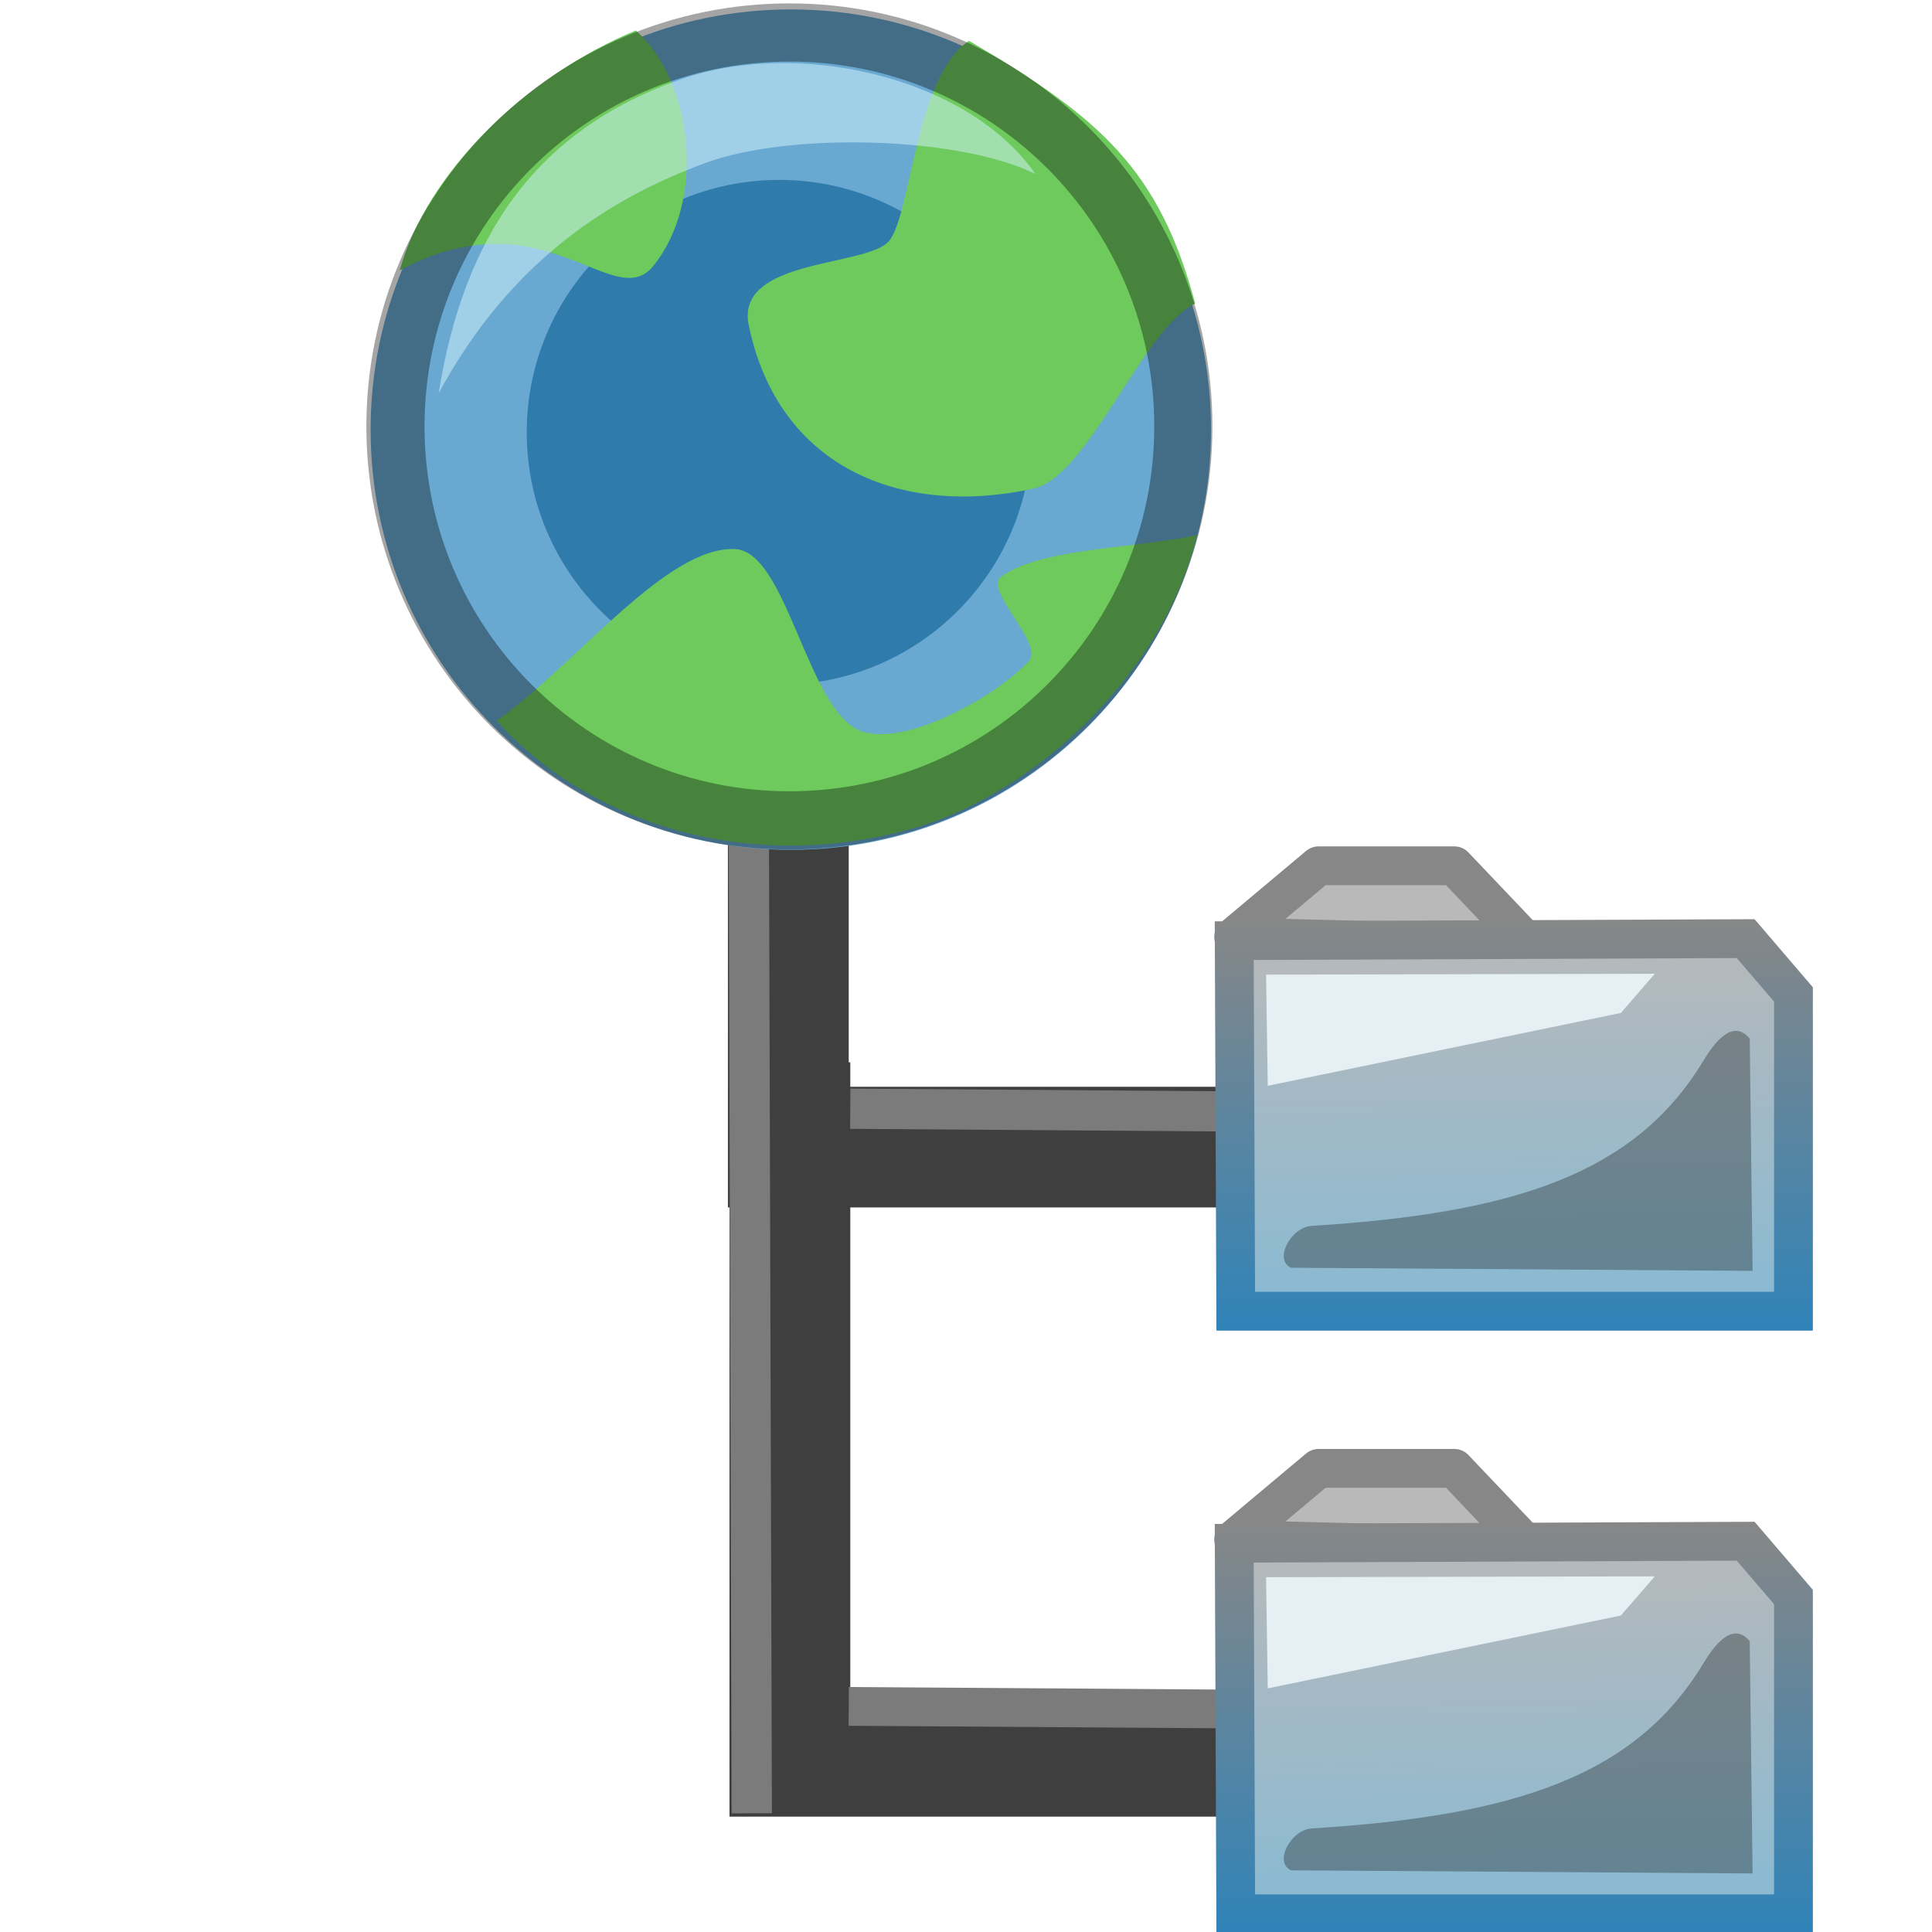 <?xml version="1.0" encoding="UTF-8" standalone="no"?>
<!-- Created with Inkscape (http://www.inkscape.org/) -->

<svg
   xmlns:dc="http://purl.org/dc/elements/1.1/"
   xmlns:cc="http://creativecommons.org/ns#"
   xmlns:rdf="http://www.w3.org/1999/02/22-rdf-syntax-ns#"
   xmlns:svg="http://www.w3.org/2000/svg"
   xmlns="http://www.w3.org/2000/svg"
   xmlns:xlink="http://www.w3.org/1999/xlink"
   xmlns:sodipodi="http://sodipodi.sourceforge.net/DTD/sodipodi-0.dtd"
   xmlns:inkscape="http://www.inkscape.org/namespaces/inkscape"
   width="48"
   height="48"
   id="svg2300"
   sodipodi:version="0.32"
   inkscape:version="0.47 r22583"
   version="1.0"
   sodipodi:docname="remotetreeview.svg"
   inkscape:output_extension="org.inkscape.output.svg.inkscape"
   sodipodi:modified="true"
   inkscape:export-filename="S:\bfiles 2009\Projects\FileZilla_icons\blukis-ico-2.0a\toolbar-general\16x16\remotetreeview.png"
   inkscape:export-xdpi="30"
   inkscape:export-ydpi="30">
  <defs
     id="defs2302">
    <inkscape:perspective
       sodipodi:type="inkscape:persp3d"
       inkscape:vp_x="0 : 45 : 1"
       inkscape:vp_y="0 : 1000 : 0"
       inkscape:vp_z="90 : 45 : 1"
       inkscape:persp3d-origin="45 : 30 : 1"
       id="perspective4551" />
    <filter
       inkscape:collect="always"
       x="-0.289"
       width="1.579"
       y="-0.289"
       height="1.579"
       id="filter5024"
       color-interpolation-filters="sRGB">
      <feGaussianBlur
         inkscape:collect="always"
         stdDeviation="2.624"
         id="feGaussianBlur5026" />
    </filter>
    <clipPath
       clipPathUnits="userSpaceOnUse"
       id="clipPath3642">
      <rect
         style="fill:#f300a2;fill-opacity:0.321;stroke:none"
         id="rect3609"
         width="32.243"
         height="58.073"
         x="551.873"
         y="975.05" />
    </clipPath>
    <clipPath
       clipPathUnits="userSpaceOnUse"
       id="clipPath4785">
      <path
         sodipodi:nodetypes="cscccc"
         id="path4787"
         d="m 126.715,349.267 c -0.14,-5.236 -3.359,-7.282 -7.472,-8.153 -4.151,-0.879 -5.954,-3.761 -5.612,-10.238 l -4.754,2.914 0.124,15.61 17.713,-0.133 z"
         style="fill:none;stroke:#000000;stroke-width:1px;stroke-linecap:butt;stroke-linejoin:miter;stroke-opacity:1" />
    </clipPath>
    <clipPath
       clipPathUnits="userSpaceOnUse"
       id="clipPath5889">
      <path
         inkscape:export-ydpi="20.608969"
         inkscape:export-xdpi="20.608969"
         inkscape:export-filename="C:\bfiles\Projects\FileZilla toolbar\path6567.png"
         sodipodi:nodetypes="ccccccc"
         id="path5891"
         d="m 114.868,215.18 0.011,40.66 46.185,-4.7e-4 -0.026,-38.095 -10.033,-7.856 -36.115,-0.021 -0.022,5.312 z"
         style="fill:none;stroke:#ee4747;stroke-width:0.27;stroke-linecap:butt;stroke-linejoin:round;stroke-miterlimit:4;stroke-opacity:1;stroke-dasharray:none" />
    </clipPath>
    <inkscape:perspective
       id="perspective4561"
       inkscape:persp3d-origin="0.5 : 0.33333333 : 1"
       inkscape:vp_z="1 : 0.5 : 1"
       inkscape:vp_y="0 : 1000 : 0"
       inkscape:vp_x="0 : 0.5 : 1"
       sodipodi:type="inkscape:persp3d" />
    <linearGradient
       inkscape:collect="always"
       xlink:href="#linearGradient3924"
       id="linearGradient3930"
       x1="35.986"
       y1="43.943"
       x2="36.129"
       y2="54.112"
       gradientUnits="userSpaceOnUse" />
    <linearGradient
       id="linearGradient3924">
      <stop
         style="stop-color:#b9b9b9;stop-opacity:1;"
         offset="0"
         id="stop3926" />
      <stop
         style="stop-color:#86bad5;stop-opacity:1;"
         offset="1"
         id="stop3928" />
    </linearGradient>
    <linearGradient
       inkscape:collect="always"
       xlink:href="#linearGradient3908"
       id="linearGradient3914"
       x1="34.482"
       y1="43.943"
       x2="34.482"
       y2="54.112"
       gradientUnits="userSpaceOnUse" />
    <linearGradient
       id="linearGradient3908">
      <stop
         style="stop-color:#878787;stop-opacity:1;"
         offset="0"
         id="stop3910" />
      <stop
         style="stop-color:#2f83b8;stop-opacity:1;"
         offset="1"
         id="stop3912" />
    </linearGradient>
    <filter
       inkscape:collect="always"
       x="-0.134"
       width="1.267"
       y="-0.284"
       height="1.567"
       id="filter4593-0"
       color-interpolation-filters="sRGB">
      <feGaussianBlur
         inkscape:collect="always"
         stdDeviation="1.183"
         id="feGaussianBlur4595-0" />
    </filter>
    <inkscape:perspective
       id="perspective4625"
       inkscape:persp3d-origin="0.5 : 0.33333333 : 1"
       inkscape:vp_z="1 : 0.5 : 1"
       inkscape:vp_y="0 : 1000 : 0"
       inkscape:vp_x="0 : 0.5 : 1"
       sodipodi:type="inkscape:persp3d" />
    <linearGradient
       inkscape:collect="always"
       xlink:href="#linearGradient3924-7"
       id="linearGradient3930-0"
       x1="35.986"
       y1="43.943"
       x2="36.129"
       y2="54.112"
       gradientUnits="userSpaceOnUse" />
    <linearGradient
       id="linearGradient3924-7">
      <stop
         style="stop-color:#b9b9b9;stop-opacity:1;"
         offset="0"
         id="stop3926-2" />
      <stop
         style="stop-color:#86bad5;stop-opacity:1;"
         offset="1"
         id="stop3928-5" />
    </linearGradient>
    <linearGradient
       inkscape:collect="always"
       xlink:href="#linearGradient3908-2"
       id="linearGradient3914-5"
       x1="34.482"
       y1="43.943"
       x2="34.482"
       y2="54.112"
       gradientUnits="userSpaceOnUse" />
    <linearGradient
       id="linearGradient3908-2">
      <stop
         style="stop-color:#878787;stop-opacity:1;"
         offset="0"
         id="stop3910-1" />
      <stop
         style="stop-color:#2f83b8;stop-opacity:1;"
         offset="1"
         id="stop3912-4" />
    </linearGradient>
    <filter
       inkscape:collect="always"
       x="-0.134"
       width="1.267"
       y="-0.284"
       height="1.567"
       id="filter4593-0-8"
       color-interpolation-filters="sRGB">
      <feGaussianBlur
         inkscape:collect="always"
         stdDeviation="1.183"
         id="feGaussianBlur4595-0-6" />
    </filter>
    <inkscape:perspective
       id="perspective4689"
       inkscape:persp3d-origin="0.5 : 0.33333333 : 1"
       inkscape:vp_z="1 : 0.5 : 1"
       inkscape:vp_y="0 : 1000 : 0"
       inkscape:vp_x="0 : 0.5 : 1"
       sodipodi:type="inkscape:persp3d" />
    <filter
       inkscape:collect="always"
       x="-0.289"
       width="1.579"
       y="-0.289"
       height="1.579"
       id="filter5024-3"
       color-interpolation-filters="sRGB">
      <feGaussianBlur
         inkscape:collect="always"
         stdDeviation="2.624"
         id="feGaussianBlur5026-5" />
    </filter>
    <inkscape:perspective
       id="perspective2885"
       inkscape:persp3d-origin="0.5 : 0.33333333 : 1"
       inkscape:vp_z="1 : 0.5 : 1"
       inkscape:vp_y="0 : 1000 : 0"
       inkscape:vp_x="0 : 0.5 : 1"
       sodipodi:type="inkscape:persp3d" />
  </defs>
  <sodipodi:namedview
     id="base"
     pagecolor="#ffffff"
     bordercolor="#666666"
     borderopacity="1.0"
     gridtolerance="10000"
     guidetolerance="10"
     objecttolerance="10"
     inkscape:pageopacity="0.0"
     inkscape:pageshadow="2"
     inkscape:zoom="9.418465"
     inkscape:cx="25.029762"
     inkscape:cy="23.303571"
     inkscape:document-units="px"
     inkscape:current-layer="layer1"
     width="1in"
     height="1in"
     units="in"
     showgrid="true"
     gridanglex="0.333in"
     gridanglez="0.333in"
     grid_units="in"
     inkscape:window-width="910"
     inkscape:window-height="756"
     inkscape:window-x="305"
     inkscape:window-y="199"
     inkscape:grid-bbox="true"
     inkscape:grid-points="false"
     inkscape:snap-grids="false"
     inkscape:window-maximized="0">
    <inkscape:grid
       id="GridFromPre046Settings"
       type="xygrid"
       originx="0px"
       originy="0px"
       spacingx="1px"
       spacingy="1px"
       color="#0000ff"
       empcolor="#0000ff"
       opacity="0.2"
       empopacity="0.4"
       empspacing="3"
       units="px"
       visible="true"
       enabled="true"
       snapvisiblegridlinesonly="true" />
  </sodipodi:namedview>
  <g
     inkscape:label="Layer 1"
     inkscape:groupmode="layer"
     id="layer1"
     transform="translate(0,-42)">
    <g
       id="g4069"
       transform="matrix(0.714,0,0,0.713,-136.57,-94.476)"
       inkscape:export-filename="/home/lukisuser/bfiles on spf8/Projects/Filezilla Toolbar/export1.png"
       inkscape:export-xdpi="19.994627"
       inkscape:export-ydpi="19.994627">
      <path
         inkscape:export-ydpi="42.661102"
         inkscape:export-xdpi="42.661102"
         inkscape:export-filename="C:\bfiles\Projects\FileZilla toolbar\g3820-a.png"
         sodipodi:nodetypes="cccc"
         id="path4071"
         d="m 218.76,228.428 0,24.182 15.118,0 0,0"
         style="fill:none;stroke:#3f3f3f;stroke-width:4.204;stroke-linecap:butt;stroke-linejoin:miter;stroke-miterlimit:4;stroke-opacity:1;stroke-dasharray:none" />
      <path
         sodipodi:nodetypes="cccc"
         inkscape:export-ydpi="42.661102"
         inkscape:export-xdpi="42.661102"
         inkscape:export-filename="C:\bfiles\Projects\FileZilla toolbar\g3820-a.png"
         id="path4073"
         d="m 218.705,215.271 0,16.111 15.118,0 0,0"
         style="fill:none;stroke:#3f3f3f;stroke-width:4.204;stroke-linecap:butt;stroke-linejoin:miter;stroke-miterlimit:4;stroke-opacity:1;stroke-dasharray:none" />
      <path
         inkscape:export-ydpi="42.661102"
         inkscape:export-xdpi="42.661102"
         inkscape:export-filename="C:\bfiles\Projects\FileZilla toolbar\g3820-a.png"
         sodipodi:nodetypes="cc"
         id="path4075"
         d="m 217.329,219.649 0.105,34.947"
         style="fill:none;stroke:#7b7b7b;stroke-width:1.401;stroke-linecap:butt;stroke-linejoin:miter;stroke-miterlimit:4;stroke-opacity:1;stroke-dasharray:none" />
      <path
         inkscape:export-ydpi="42.661102"
         inkscape:export-xdpi="42.661102"
         inkscape:export-filename="C:\bfiles\Projects\FileZilla toolbar\g3820-a.png"
         sodipodi:nodetypes="cc"
         id="path4077"
         d="m 235.624,230.15 -14.763,-0.105"
         style="fill:none;stroke:#7b7b7b;stroke-width:1.401;stroke-linecap:butt;stroke-linejoin:miter;stroke-miterlimit:4;stroke-opacity:1;stroke-dasharray:none" />
      <path
         inkscape:export-ydpi="42.661102"
         inkscape:export-xdpi="42.661102"
         inkscape:export-filename="C:\bfiles\Projects\FileZilla toolbar\g3820-a.png"
         sodipodi:nodetypes="cc"
         id="path4079"
         d="m 236.166,250.976 -15.358,-0.105"
         style="fill:none;stroke:#7b7b7b;stroke-width:1.35;stroke-linecap:butt;stroke-linejoin:miter;stroke-miterlimit:4;stroke-opacity:1;stroke-dasharray:none" />
    </g>
    <g
       id="g3663"
       transform="translate(-0.106,0)">
      <path
         inkscape:export-ydpi="63.991653"
         inkscape:export-xdpi="63.991653"
         inkscape:export-filename="C:\bfiles\Projects\FileZilla toolbar\path6567.png"
         transform="matrix(0.208,0,0,0.208,-82.906,-104.273)"
         d="m 543.748,754.555 c 0,27.72 -22.472,50.192 -50.192,50.192 -27.72,0 -50.192,-22.472 -50.192,-50.192 0,-27.72 22.472,-50.192 50.192,-50.192 27.72,0 50.192,22.472 50.192,50.192 z"
         sodipodi:ry="50.192154"
         sodipodi:rx="50.192154"
         sodipodi:cy="754.55542"
         sodipodi:cx="493.55618"
         id="path4083"
         style="fill:#68a8d1;fill-opacity:1;stroke:none"
         sodipodi:type="arc" />
      <path
         inkscape:export-ydpi="63.991653"
         inkscape:export-xdpi="63.991653"
         inkscape:export-filename="C:\bfiles\Projects\FileZilla toolbar\path6567.png"
         transform="matrix(0.692,0,0,0.692,-136.643,-278.544)"
         d="m 234.654,478.738 c 0,5.006 -4.058,9.064 -9.064,9.064 -5.006,0 -9.064,-4.058 -9.064,-9.064 0,-5.006 4.058,-9.064 9.064,-9.064 5.006,0 9.064,4.058 9.064,9.064 z"
         sodipodi:ry="9.0636187"
         sodipodi:rx="9.0636187"
         sodipodi:cy="478.73828"
         sodipodi:cx="225.59035"
         id="path4085"
         style="opacity:0.926;fill:#2575a6;fill-opacity:1;stroke:none;filter:url(#filter5024)"
         sodipodi:type="arc" />
      <path
         inkscape:export-ydpi="63.991653"
         inkscape:export-xdpi="63.991653"
         inkscape:export-filename="C:\bfiles\Projects\FileZilla toolbar\path6567.png"
         sodipodi:nodetypes="cssscc"
         id="path4087"
         d="m 24.184,43.013 c -1.342,0.861 -1.439,4.343 -1.996,4.98 -0.561,0.643 -3.823,0.424 -3.48,2.086 0.729,3.537 3.788,4.783 7.081,4.059 1.356,-0.299 2.736,-4.016 4.012,-4.595 -0.889,-3.313 -2.331,-4.599 -5.618,-6.529 z"
         style="fill:#6eca5d;fill-opacity:1;fill-rule:evenodd;stroke:none" />
      <path
         inkscape:export-ydpi="63.991653"
         inkscape:export-xdpi="63.991653"
         inkscape:export-filename="C:\bfiles\Projects\FileZilla toolbar\path6567.png"
         sodipodi:nodetypes="csssscsc"
         id="path4089"
         d="m 12.445,59.905 c 1.972,-1.391 4.202,-4.33 5.916,-4.264 1.302,0.05 1.795,4.011 3.132,4.519 1.099,0.418 3.396,-0.881 4.176,-1.738 0.38,-0.417 -1.122,-1.766 -0.696,-2.086 0.966,-0.723 3.248,-0.695 4.872,-1.043 -0.868,3.563 -4.146,6.462 -7.031,7.279 -4.281,1.213 -8.204,-0.243 -10.369,-2.668 z"
         style="fill:#6eca5d;fill-opacity:1;fill-rule:evenodd;stroke:none" />
      <path
         inkscape:export-ydpi="63.991653"
         inkscape:export-xdpi="63.991653"
         inkscape:export-filename="C:\bfiles\Projects\FileZilla toolbar\path6567.png"
         sodipodi:nodetypes="cscc"
         id="path4091"
         d="m 10.036,48.718 c 3.58,-1.919 5.319,1.102 6.3,-0.109 1.324,-1.634 0.989,-4.584 -0.433,-5.852 -2.748,1.143 -5.189,3.53 -5.867,5.961 z"
         style="fill:#6eca5d;fill-opacity:1;fill-rule:evenodd;stroke:none" />
      <path
         inkscape:export-ydpi="63.991653"
         inkscape:export-xdpi="63.991653"
         inkscape:export-filename="C:\bfiles\Projects\FileZilla toolbar\path6567.png"
         sodipodi:nodetypes="cscsc"
         id="path4093"
         d="m 11.003,51.771 c 0.619,-3.855 2.369,-6.52 6.013,-7.8 2.891,-1.016 7.117,-0.081 8.815,2.352 -1.892,-0.938 -6.102,-1.042 -8.182,-0.28 -2.338,0.856 -4.853,2.405 -6.645,5.729 z"
         style="fill:#d5f5fe;fill-opacity:0.512;fill-rule:evenodd;stroke:none" />
      <path
         inkscape:export-ydpi="63.991653"
         inkscape:export-xdpi="63.991653"
         inkscape:export-filename="C:\bfiles\Projects\FileZilla toolbar\path6567.png"
         sodipodi:type="arc"
         style="fill:none;stroke:#000000;stroke-width:7.41;stroke-miterlimit:4;stroke-opacity:0.352;stroke-dasharray:none"
         id="path4095"
         sodipodi:cx="493.55618"
         sodipodi:cy="754.55542"
         sodipodi:rx="50.192154"
         sodipodi:ry="50.192154"
         d="m 543.748,754.555 c 0,27.72 -22.472,50.192 -50.192,50.192 -27.72,0 -50.192,-22.472 -50.192,-50.192 0,-27.72 22.472,-50.192 50.192,-50.192 27.72,0 50.192,22.472 50.192,50.192 z"
         transform="matrix(0.195,0,0,0.195,-76.525,-94.544)" />
    </g>
    <g
       id="g4156"
       transform="matrix(1.005,0,0,1.005,2.956,20.675)">
      <path
         style="fill:#b9b9b9;fill-opacity:1;fill-rule:evenodd;stroke:#878787;stroke-width:0.959;stroke-linecap:butt;stroke-linejoin:round;stroke-miterlimit:4;stroke-opacity:1;stroke-dasharray:none"
         d="m 27.556,44.382 7.306,0.187 -1.85,-1.947 -3.357,0 -2.099,1.76 z"
         id="path4990"
         sodipodi:nodetypes="ccccc" />
      <path
         sodipodi:nodetypes="cccccc"
         id="path4992"
         d="m 27.57,44.473 0.038,9.16 13.787,0 0,-7.831 -1.181,-1.379 -12.644,0.05 z"
         style="fill:url(#linearGradient3930);fill-opacity:1;fill-rule:evenodd;stroke:url(#linearGradient3914);stroke-width:0.959;stroke-linecap:butt;stroke-linejoin:miter;stroke-miterlimit:4;stroke-opacity:1;stroke-dasharray:none" />
      <path
         sodipodi:nodetypes="ccccc"
         id="path4994"
         d="m 37.967,45.291 -9.61,0.022 0.042,2.748 8.729,-1.801 0.839,-0.968 z"
         style="fill:#e6eff4;fill-opacity:1;fill-rule:evenodd;stroke:none" />
      <path
         transform="matrix(0.654,0,0,0.711,-43.551,-193.688)"
         sodipodi:nodetypes="cccssc"
         id="path4996"
         d="m 110.9,346.339 17.442,0.108 -0.108,-8.075 c -0.652,-0.72 -1.354,0.162 -1.765,0.788 -2.569,3.91 -7.145,5.287 -14.795,5.723 -0.782,0.044 -1.45,1.18 -0.775,1.457 z"
         style="fill:#000000;fill-opacity:0.297;fill-rule:evenodd;stroke:none;filter:url(#filter4593-0)" />
    </g>
    <g
       id="g4156-4"
       transform="matrix(1.005,0,0,1.005,2.956,35.646)">
      <path
         style="fill:#b9b9b9;fill-opacity:1;fill-rule:evenodd;stroke:#878787;stroke-width:0.959;stroke-linecap:butt;stroke-linejoin:round;stroke-miterlimit:4;stroke-opacity:1;stroke-dasharray:none"
         d="m 27.556,44.382 7.306,0.187 -1.85,-1.947 -3.357,0 -2.099,1.76 z"
         id="path4990-6"
         sodipodi:nodetypes="ccccc" />
      <path
         sodipodi:nodetypes="cccccc"
         id="path4992-8"
         d="m 27.57,44.473 0.038,9.16 13.787,0 0,-7.831 -1.181,-1.379 -12.644,0.05 z"
         style="fill:url(#linearGradient3930-0);fill-opacity:1;fill-rule:evenodd;stroke:url(#linearGradient3914-5);stroke-width:0.959;stroke-linecap:butt;stroke-linejoin:miter;stroke-miterlimit:4;stroke-opacity:1;stroke-dasharray:none" />
      <path
         sodipodi:nodetypes="ccccc"
         id="path4994-9"
         d="m 37.967,45.291 -9.61,0.022 0.042,2.748 8.729,-1.801 0.839,-0.968 z"
         style="fill:#e6eff4;fill-opacity:1;fill-rule:evenodd;stroke:none" />
      <path
         transform="matrix(0.654,0,0,0.711,-43.551,-193.688)"
         sodipodi:nodetypes="cccssc"
         id="path4996-8"
         d="m 110.9,346.339 17.442,0.108 -0.108,-8.075 c -0.652,-0.72 -1.354,0.162 -1.765,0.788 -2.569,3.91 -7.145,5.287 -14.795,5.723 -0.782,0.044 -1.45,1.18 -0.775,1.457 z"
         style="fill:#000000;fill-opacity:0.297;fill-rule:evenodd;stroke:none;filter:url(#filter4593-0-8)" />
    </g>
    <g
       id="g4081-5"
       transform="matrix(0.619,0,0,0.618,-76.556,-230.92)"
       inkscape:export-filename="/home/lukisuser/bfiles on spf8/Projects/Filezilla Toolbar/export1.png"
       inkscape:export-xdpi="19.994627"
       inkscape:export-ydpi="19.994627">
      <path
         inkscape:export-ydpi="63.991653"
         inkscape:export-xdpi="63.991653"
         inkscape:export-filename="C:\bfiles\Projects\FileZilla toolbar\path6567.png"
         transform="matrix(0.336,0,0,0.336,59.353,224.255)"
         d="m 543.748,754.555 c 0,27.72 -22.472,50.192 -50.192,50.192 -27.72,0 -50.192,-22.472 -50.192,-50.192 0,-27.72 22.472,-50.192 50.192,-50.192 27.72,0 50.192,22.472 50.192,50.192 z"
         sodipodi:ry="50.192154"
         sodipodi:rx="50.192154"
         sodipodi:cy="754.55542"
         sodipodi:cx="493.55618"
         id="path4083-1"
         style="fill:#4b4fef;fill-opacity:1;stroke:none"
         sodipodi:type="arc" />
      <path
         inkscape:export-ydpi="63.991653"
         inkscape:export-xdpi="63.991653"
         inkscape:export-filename="C:\bfiles\Projects\FileZilla toolbar\path6567.png"
         transform="matrix(1.119,0,0,1.119,-27.51,-57.81)"
         d="m 234.654,478.738 c 0,5.006 -4.058,9.064 -9.064,9.064 -5.006,0 -9.064,-4.058 -9.064,-9.064 0,-5.006 4.058,-9.064 9.064,-9.064 5.006,0 9.064,4.058 9.064,9.064 z"
         sodipodi:ry="9.0636187"
         sodipodi:rx="9.0636187"
         sodipodi:cy="478.73828"
         sodipodi:cx="225.59035"
         id="path4085-5"
         style="opacity:0.926;fill:#2638a7;fill-opacity:1;stroke:none;filter:url(#filter5024-3)"
         sodipodi:type="arc" />
      <path
         inkscape:export-ydpi="63.991653"
         inkscape:export-xdpi="63.991653"
         inkscape:export-filename="C:\bfiles\Projects\FileZilla toolbar\path6567.png"
         sodipodi:nodetypes="cssscc"
         id="path4087-5"
         d="m 232.457,462.643 c -2.169,1.394 -2.326,7.029 -3.226,8.06 -0.907,1.04 -6.179,0.687 -5.625,3.376 1.179,5.726 6.122,7.742 11.447,6.569 2.193,-0.483 4.423,-6.499 6.486,-7.437 -1.437,-5.362 -3.768,-7.443 -9.081,-10.568 z"
         style="fill:#23a53e;fill-opacity:1;fill-rule:evenodd;stroke:none" />
      <path
         inkscape:export-ydpi="63.991653"
         inkscape:export-xdpi="63.991653"
         inkscape:export-filename="C:\bfiles\Projects\FileZilla toolbar\path6567.png"
         sodipodi:nodetypes="csssscsc"
         id="path4089-8"
         d="m 213.481,489.983 c 3.188,-2.251 6.793,-7.008 9.563,-6.901 2.105,0.081 2.902,6.491 5.063,7.315 1.777,0.677 5.489,-1.425 6.75,-2.813 0.614,-0.675 -1.814,-2.859 -1.125,-3.376 1.561,-1.171 5.25,-1.125 7.875,-1.688 -1.403,5.767 -6.702,10.459 -11.365,11.782 -6.92,1.964 -13.261,-0.393 -16.76,-4.318 z"
         style="fill:#23a53e;fill-opacity:1;fill-rule:evenodd;stroke:none" />
      <path
         inkscape:export-ydpi="63.991653"
         inkscape:export-xdpi="63.991653"
         inkscape:export-filename="C:\bfiles\Projects\FileZilla toolbar\path6567.png"
         sodipodi:nodetypes="cscc"
         id="path4091-4"
         d="m 209.587,471.877 c 5.787,-3.105 8.597,1.784 10.183,-0.177 2.14,-2.645 1.598,-7.42 -0.699,-9.471 -4.441,1.85 -8.388,5.714 -9.484,9.648 z"
         style="fill:#23a53e;fill-opacity:1;fill-rule:evenodd;stroke:none" />
      <path
         inkscape:export-ydpi="63.991653"
         inkscape:export-xdpi="63.991653"
         inkscape:export-filename="C:\bfiles\Projects\FileZilla toolbar\path6567.png"
         sodipodi:nodetypes="cscsc"
         id="path4093-0"
         d="m 211.15,476.819 c 1,-6.24 3.829,-10.552 9.719,-12.625 4.673,-1.644 11.504,-0.131 14.248,3.806 -3.058,-1.518 -9.863,-1.686 -13.226,-0.453 -3.779,1.385 -7.844,3.892 -10.741,9.272 z"
         style="fill:#d5f5fe;fill-opacity:0.512;fill-rule:evenodd;stroke:none" />
      <path
         inkscape:export-ydpi="63.991653"
         inkscape:export-xdpi="63.991653"
         inkscape:export-filename="C:\bfiles\Projects\FileZilla toolbar\path6567.png"
         sodipodi:type="arc"
         style="fill:none;stroke:#000000;stroke-width:7.41;stroke-miterlimit:4;stroke-opacity:0.352;stroke-dasharray:none"
         id="path4095-5"
         sodipodi:cx="493.55618"
         sodipodi:cy="754.55542"
         sodipodi:rx="50.192154"
         sodipodi:ry="50.192154"
         d="m 543.748,754.555 c 0,27.72 -22.472,50.192 -50.192,50.192 -27.72,0 -50.192,-22.472 -50.192,-50.192 0,-27.72 22.472,-50.192 50.192,-50.192 27.72,0 50.192,22.472 50.192,50.192 z"
         transform="matrix(0.315,0,0,0.315,69.666,240.001)" />
    </g>
  </g>
</svg>
